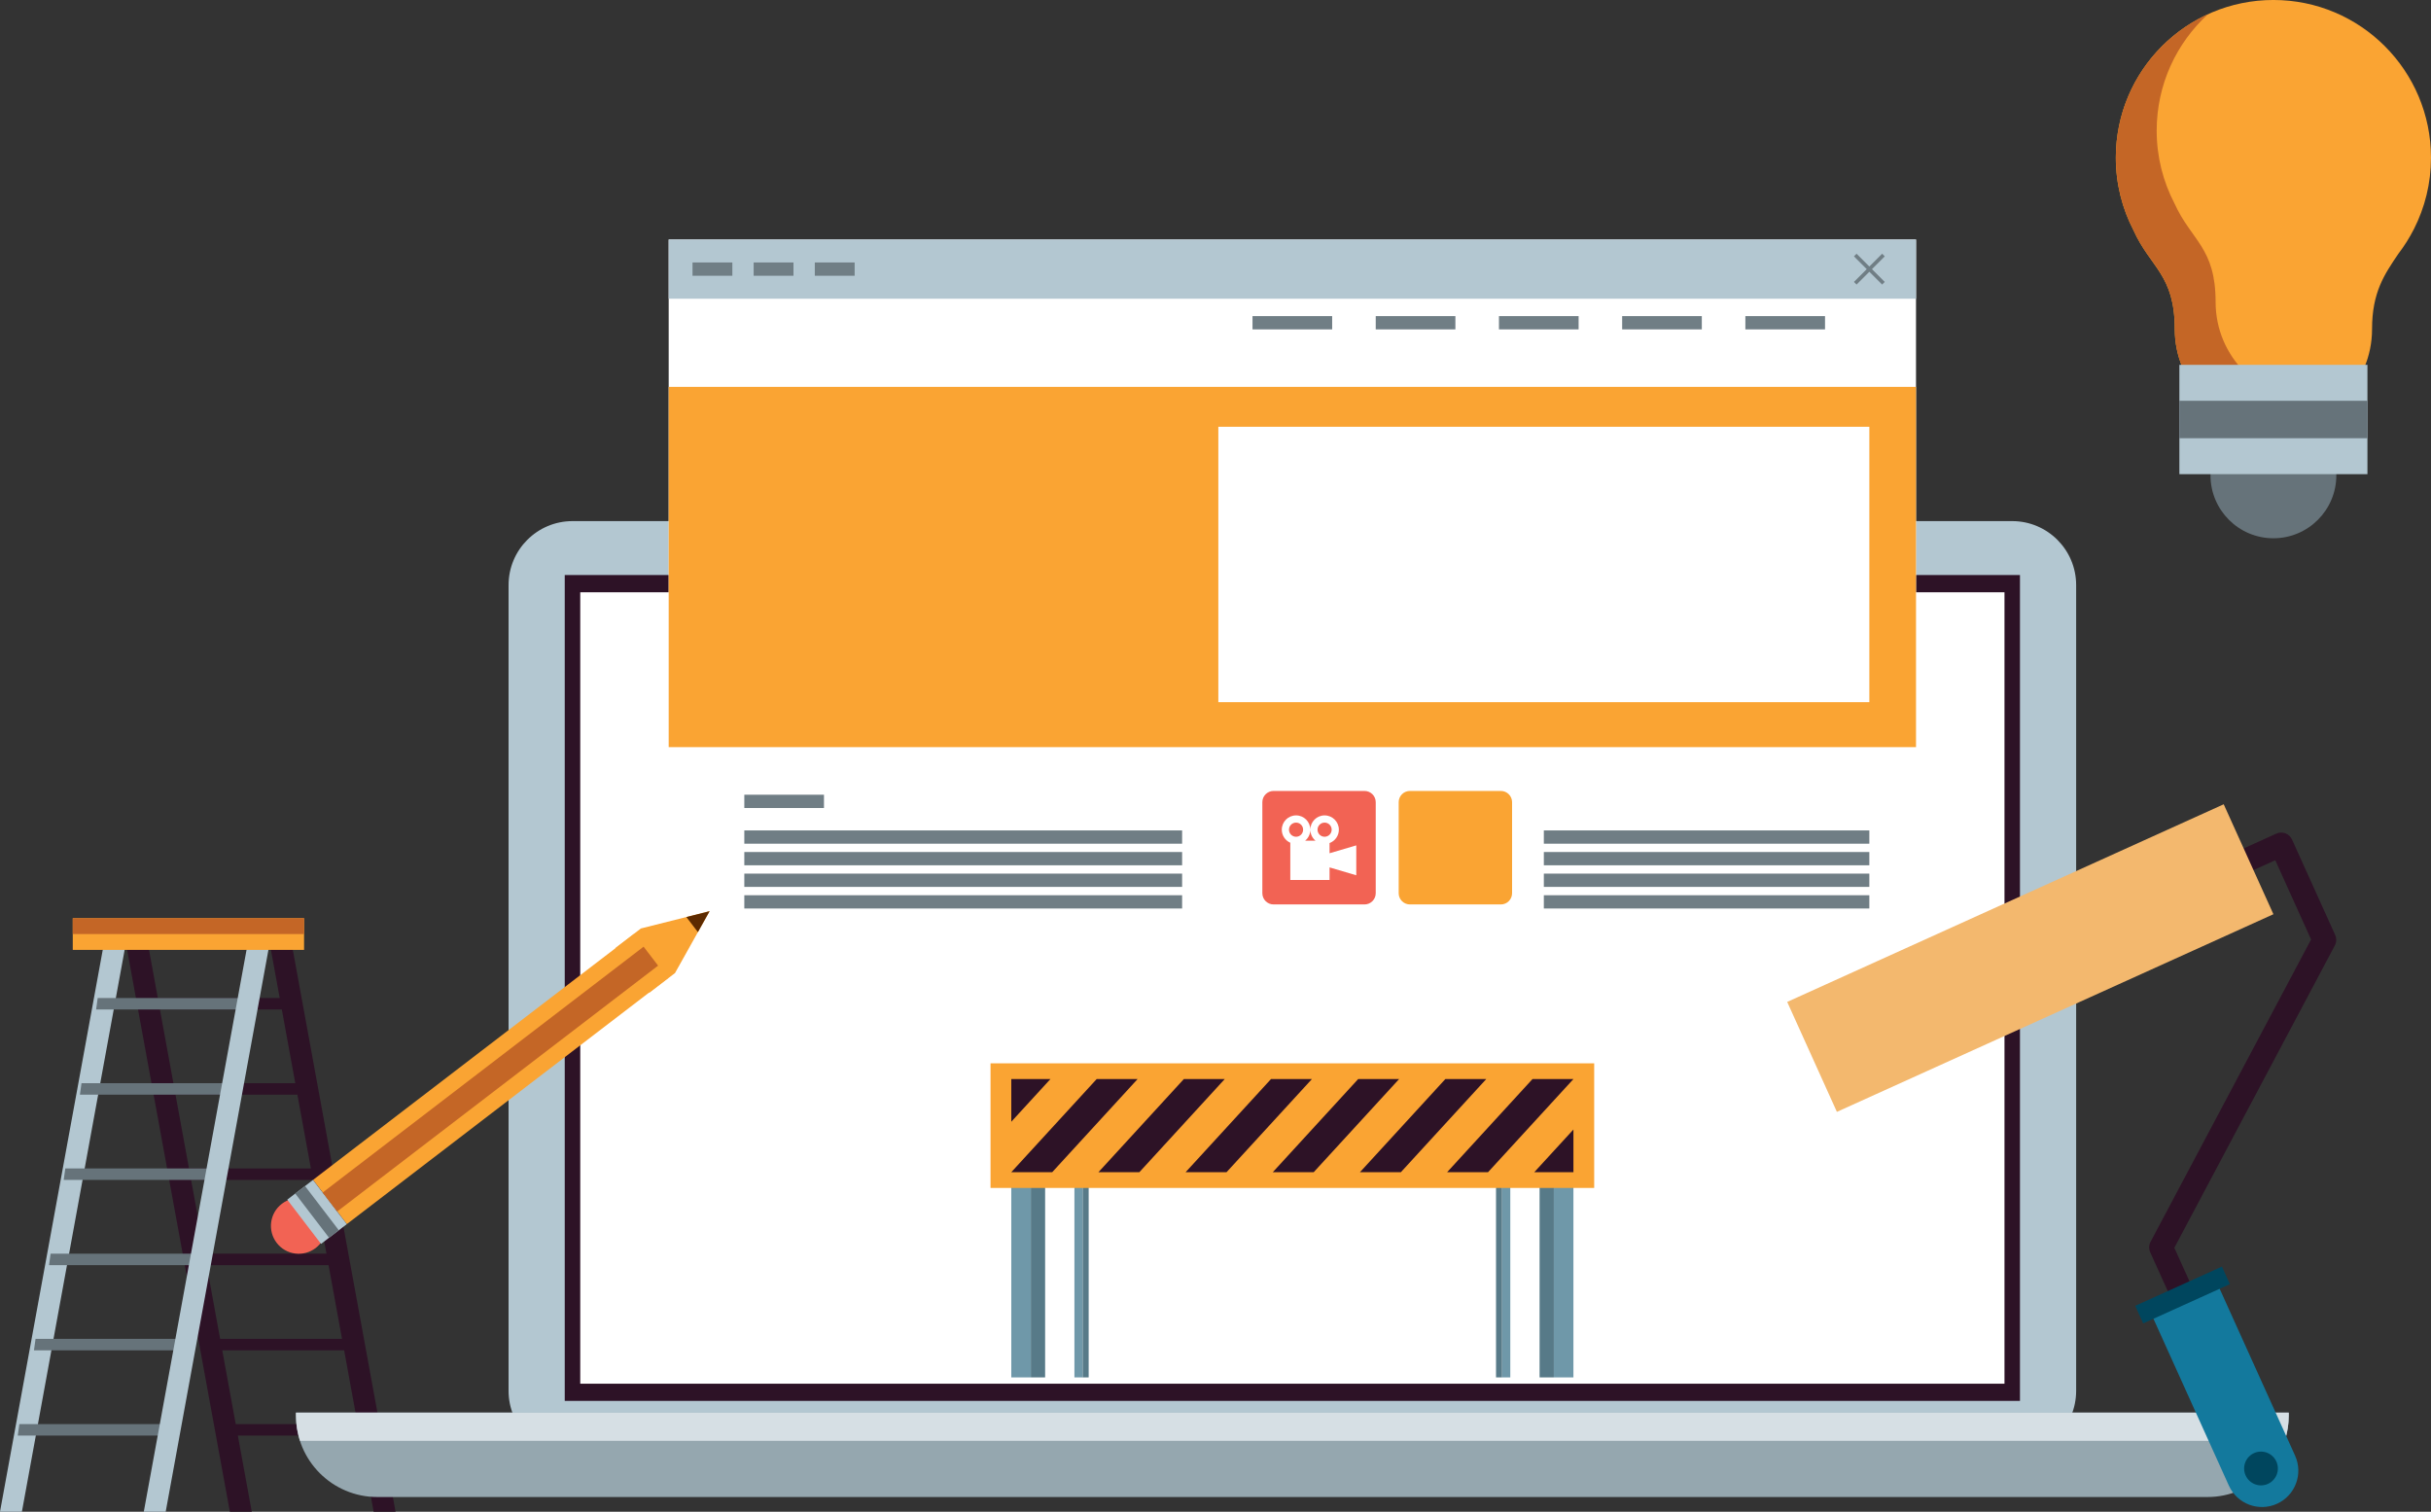 <svg width="722" height="449" viewBox="0 0 722 449" fill="none" xmlns="http://www.w3.org/2000/svg">
<rect x="0" y="0" width="722" height="449" fill="#333333" stroke="none"/>
<g clip-path="url(#clip0_2937_3903)">
<path d="M110.974 449H117.48L86.597 280.114H80.091L83.073 296.422H46.873L43.891 280.114H37.389L68.268 449H74.774L70.638 426.376H106.838L110.974 449ZM61.379 375.758H97.579L101.581 397.664H65.382L61.375 375.758H61.379ZM52.125 325.134H88.325L92.331 347.039H56.131L52.125 325.134ZM92.954 350.448L96.96 372.349H60.76L56.754 350.448H92.954ZM83.699 299.823L87.702 321.728H51.502L47.496 299.823H83.699ZM70.014 422.974L66.008 401.069H102.208L106.214 422.974H70.014Z" fill="#2D1226"/>
<path d="M30.883 280.114L0 449H6.506L37.385 280.114H30.883Z" fill="#B3C7D1"/>
<path d="M74.196 299.823H28.547L29.017 296.418H74.196V299.823Z" fill="#66737A"/>
<path d="M69.384 325.134H23.734L24.205 321.725H69.384V325.134Z" fill="#66737A"/>
<path d="M64.575 350.448H18.922L19.396 347.035H64.575V350.448Z" fill="#66737A"/>
<path d="M60.214 375.759H14.56L15.031 372.35H60.214V375.759Z" fill="#66737A"/>
<path d="M55.733 401.069H10.084L10.558 397.66H55.733V401.069Z" fill="#66737A"/>
<path d="M50.925 426.376H5.275L5.746 422.971H50.925V426.376Z" fill="#66737A"/>
<path d="M73.589 280.114L42.706 449H49.212L80.091 280.114H73.589Z" fill="#B3C7D1"/>
<path d="M90.309 272.722H21.613V282.13H90.309V272.722Z" fill="#FAA433"/>
<path d="M90.309 272.722H21.613V277.424H90.309V272.722Z" fill="#C46626"/>
<path d="M616.611 413.087C616.611 423.601 608.106 432.111 597.62 432.111H170.04C159.543 432.111 151.042 423.598 151.042 413.087V173.787C151.042 163.288 159.543 154.778 170.04 154.778H597.62C608.106 154.778 616.611 163.288 616.611 173.787V413.087Z" fill="#B3C7D1"/>
<path d="M599.925 170.791H167.728V416.083H599.925V170.791Z" fill="#2D1226"/>
<path d="M595.327 175.918H172.334V410.978H595.327V175.918Z" fill="white"/>
<path d="M87.9 419.576V420.464C87.9 433.817 98.715 444.634 112.048 444.634H655.605C668.942 444.634 679.749 433.817 679.749 420.464V419.576H87.9Z" fill="#95A7AF"/>
<path d="M678.564 427.948C679.328 425.591 679.753 423.089 679.753 420.464V419.576H87.9V420.464C87.9 423.089 88.336 425.587 89.097 427.948H678.564Z" fill="#D6DFE4"/>
<path d="M693.885 141.164C693.885 151.491 685.517 159.871 675.196 159.871C664.875 159.871 656.508 151.488 656.508 141.164C656.508 130.841 664.875 122.458 675.196 122.458C685.517 122.458 693.885 130.834 693.885 141.164Z" fill="#66737A"/>
<path d="M716.943 68.026H716.935C720.165 61.671 721.997 54.47 721.997 46.841C721.997 20.971 701.045 -0.004 675.196 -0.004C649.348 -0.004 628.396 20.971 628.396 46.841C628.396 54.631 630.3 61.962 633.656 68.421C638.691 79.562 645.896 81.552 645.896 97.752C645.896 113.953 659.012 127.08 675.196 127.08C691.381 127.08 704.493 113.949 704.493 97.752C704.493 86.859 708.117 81.552 712.325 75.35C714.061 73.088 715.586 70.666 716.893 68.103C716.909 68.084 716.924 68.057 716.939 68.023L716.943 68.026Z" fill="#FAA433"/>
<path d="M687.333 119.038C671.148 119.038 658.029 105.906 658.029 89.71C658.029 73.513 650.831 71.516 645.793 60.382C642.437 53.915 640.529 46.584 640.529 38.802C640.529 25.115 646.389 12.81 655.74 4.239C639.608 11.632 628.396 27.924 628.396 46.84C628.396 54.631 630.3 61.962 633.656 68.42C638.691 79.562 645.896 81.552 645.896 97.752C645.896 113.952 659.012 127.08 675.196 127.08C683.82 127.08 691.572 123.354 696.932 117.419C693.923 118.464 690.697 119.038 687.329 119.038H687.333Z" fill="#C46626"/>
<path d="M703.124 108.362H647.269V140.832H703.124V108.362Z" fill="#B3C7D1"/>
<path d="M703.124 119.038H647.269V130.157H703.124V119.038Z" fill="#66737A"/>
<path d="M653.101 395.422C651.324 396.229 649.233 395.444 648.426 393.658L638.61 371.944C638.159 370.945 638.197 369.793 638.713 368.829L686.385 279.039L675.75 255.5L604.451 287.782C602.674 288.589 600.583 287.79 599.776 286.014C598.973 284.239 599.761 282.142 601.542 281.339L676.056 247.599C677.834 246.792 679.928 247.58 680.731 249.363L693.541 277.7C693.995 278.703 693.957 279.858 693.441 280.815L645.77 370.612L654.867 390.742C655.674 392.525 654.883 394.614 653.105 395.422H653.101Z" fill="#2D1226"/>
<path d="M675.2 271.536L545.553 330.242L530.794 297.581L660.437 238.879L675.2 271.536Z" fill="#F3B86E"/>
<path d="M638.824 390.037L661.974 441.255C664.432 446.692 670.823 449.107 676.255 446.646C681.687 444.186 684.095 437.789 681.637 432.352L658.491 381.134L638.828 390.041L638.824 390.037Z" fill="#13799D"/>
<path d="M676.075 434.093C677.214 436.615 676.094 439.588 673.575 440.732C671.056 441.872 668.086 440.747 666.947 438.229C665.808 435.708 666.92 432.731 669.443 431.587C671.962 430.447 674.932 431.572 676.071 434.089L676.075 434.093Z" fill="#00465E"/>
<path d="M659.908 376.186L634.156 387.847L636.516 393.069L662.268 381.409L659.908 376.186Z" fill="#00465E"/>
<path d="M306.159 326.836H300.349V409.107H306.159V326.836Z" fill="#6F98A9"/>
<path d="M310.398 326.836H306.159V409.107H310.398V326.836Z" fill="#577A88"/>
<path d="M467.301 326.836H461.49V409.107H467.301V326.836Z" fill="#6F98A9"/>
<path d="M461.49 326.836H457.255V409.107H461.49V326.836Z" fill="#577A88"/>
<path d="M448.551 326.836H446.101V409.107H448.551V326.836Z" fill="#6F98A9"/>
<path d="M446.101 326.836H444.315V409.107H446.101V326.836Z" fill="#577A88"/>
<path d="M321.549 326.836H319.099V409.107H321.549V326.836Z" fill="#6F98A9"/>
<path d="M323.334 326.836H321.549V409.107H323.334V326.836Z" fill="#577A88"/>
<path d="M473.47 315.82H294.183V352.835H473.47V315.82Z" fill="#FAA433"/>
<path d="M441.941 348.156H429.789L455.148 320.496H467.304L441.941 348.156Z" fill="#2D1226"/>
<path d="M416.054 348.156H403.902L429.261 320.496H441.413L416.054 348.156Z" fill="#2D1226"/>
<path d="M467.304 335.479L455.676 348.156H467.304V335.479Z" fill="#2D1226"/>
<path d="M300.349 333.176L311.973 320.496H300.349V333.176Z" fill="#2D1226"/>
<path d="M390.165 348.156H378.013L403.372 320.496H415.528L390.165 348.156Z" fill="#2D1226"/>
<path d="M364.278 348.156H352.122L377.485 320.496H389.637L364.278 348.156Z" fill="#2D1226"/>
<path d="M338.387 348.156H326.235L351.598 320.496H363.746L338.387 348.156Z" fill="#2D1226"/>
<path d="M312.501 348.156H300.349L325.708 320.496H337.864L312.501 348.156Z" fill="#2D1226"/>
<path d="M569.05 71.141H198.599V279.452H569.05V71.141Z" fill="white"/>
<path d="M569.05 114.905H198.599V221.91H569.05V114.905Z" fill="#FAA433"/>
<path d="M569.05 71.141H198.599V88.726H569.05V71.141Z" fill="#B3C7D1"/>
<path d="M395.649 93.888H371.991V97.832H395.649V93.888Z" fill="#707E85"/>
<path d="M217.505 77.959H205.674V81.904H217.505V77.959Z" fill="#707E85"/>
<path d="M235.663 77.959H223.832V81.904H235.663V77.959Z" fill="#707E85"/>
<path d="M253.827 77.959H241.996V81.904H253.827V77.959Z" fill="#707E85"/>
<path d="M559.765 76.138L558.989 75.361L555.189 79.157L551.393 75.361L550.617 76.138L554.413 79.941L550.617 83.729L551.393 84.514L555.189 80.718L558.989 84.514L559.765 83.729L555.973 79.941L559.765 76.138Z" fill="#707E85"/>
<path d="M244.719 236.043H221.061V239.988H244.719V236.043Z" fill="#707E85"/>
<path d="M351.086 246.646H221.061V250.59H351.086V246.646Z" fill="#707E85"/>
<path d="M351.086 253.059H221.061V257.003H351.086V253.059Z" fill="#707E85"/>
<path d="M351.086 259.476H221.061V263.42H351.086V259.476Z" fill="#707E85"/>
<path d="M351.086 265.896H221.061V269.837H351.086V265.896Z" fill="#707E85"/>
<path d="M555.189 246.646H458.516V250.59H555.189V246.646Z" fill="#707E85"/>
<path d="M555.189 253.059H458.516V257.003H555.189V253.059Z" fill="#707E85"/>
<path d="M555.189 259.476H458.516V263.42H555.189V259.476Z" fill="#707E85"/>
<path d="M555.189 265.896H458.516V269.837H555.189V265.896Z" fill="#707E85"/>
<path d="M432.247 93.888H408.589V97.832H432.247V93.888Z" fill="#707E85"/>
<path d="M468.845 93.888H445.187V97.832H468.845V93.888Z" fill="#707E85"/>
<path d="M505.434 93.888H481.776V97.832H505.434V93.888Z" fill="#707E85"/>
<path d="M542.028 93.888H518.37V97.832H542.028V93.888Z" fill="#707E85"/>
<path d="M555.19 126.755H361.843V208.552H555.19V126.755Z" fill="white"/>
<path d="M378.249 234.922H405.252C407.095 234.922 408.589 236.418 408.589 238.262V265.291C408.589 267.135 407.095 268.631 405.252 268.631H378.249C376.407 268.631 374.912 267.135 374.912 265.291V238.262C374.912 236.418 376.407 234.922 378.249 234.922Z" fill="#F26354"/>
<path d="M394.874 253.426V250.399C396.491 249.795 397.638 248.249 397.638 246.424C397.638 244.082 395.738 242.181 393.399 242.181C391.059 242.181 389.167 244.082 389.167 246.424C389.167 247.744 389.763 248.915 390.7 249.692H387.63C388.567 248.911 389.167 247.744 389.167 246.424C389.167 244.082 387.267 242.181 384.928 242.181C382.588 242.181 380.688 244.082 380.688 246.424C380.688 248.161 381.724 249.646 383.215 250.304V261.365H394.874V257.631L402.81 259.969V251.088L394.874 253.426ZM393.399 244.327C394.561 244.327 395.501 245.265 395.501 246.424C395.501 247.583 394.557 248.528 393.399 248.528C392.24 248.528 391.304 247.587 391.304 246.424C391.304 245.261 392.244 244.327 393.399 244.327ZM384.928 244.327C386.09 244.327 387.023 245.265 387.023 246.424C387.023 247.583 386.086 248.528 384.928 248.528C383.769 248.528 382.825 247.587 382.825 246.424C382.825 245.261 383.766 244.327 384.928 244.327Z" fill="white"/>
<path d="M418.745 234.922H445.748C447.591 234.922 449.085 236.418 449.085 238.262V265.291C449.085 267.135 447.591 268.631 445.748 268.631H418.741C416.899 268.631 415.404 267.135 415.404 265.291V238.262C415.404 236.418 416.899 234.922 418.741 234.922H418.745Z" fill="#FAA433"/>
<path d="M200.476 289.01L210.754 270.633L190.349 275.768L182.712 281.618L192.842 294.857L200.476 289.01Z" fill="#FAA433"/>
<path d="M207.276 276.854L210.755 270.633L203.844 272.374L207.276 276.854Z" fill="#5D2A00"/>
<path d="M82.17 369.135C79.395 365.508 80.083 360.316 83.707 357.546C87.331 354.772 92.514 355.46 95.289 359.088C98.061 362.711 97.373 367.903 93.749 370.677C90.125 373.455 84.942 372.767 82.17 369.135Z" fill="#F26354"/>
<path d="M188.281 277.42L92.976 350.436L103.019 363.571L198.325 290.555L188.281 277.42Z" fill="#FAA433"/>
<path d="M92.962 350.452L85.312 356.318L95.351 369.453L103.003 363.588L92.962 350.452Z" fill="#B3C7D1"/>
<path d="M90.588 352.273L87.686 354.5L97.728 367.632L100.63 365.409L90.588 352.273Z" fill="#66737A"/>
<path d="M191.147 281.176L95.841 354.191L100.146 359.822L195.452 286.806L191.147 281.176Z" fill="#C46626"/>
</g>
<defs>
<clipPath id="clip0_2937_3903">
<rect width="722" height="449" fill="white"/>
</clipPath>
</defs>
</svg>
